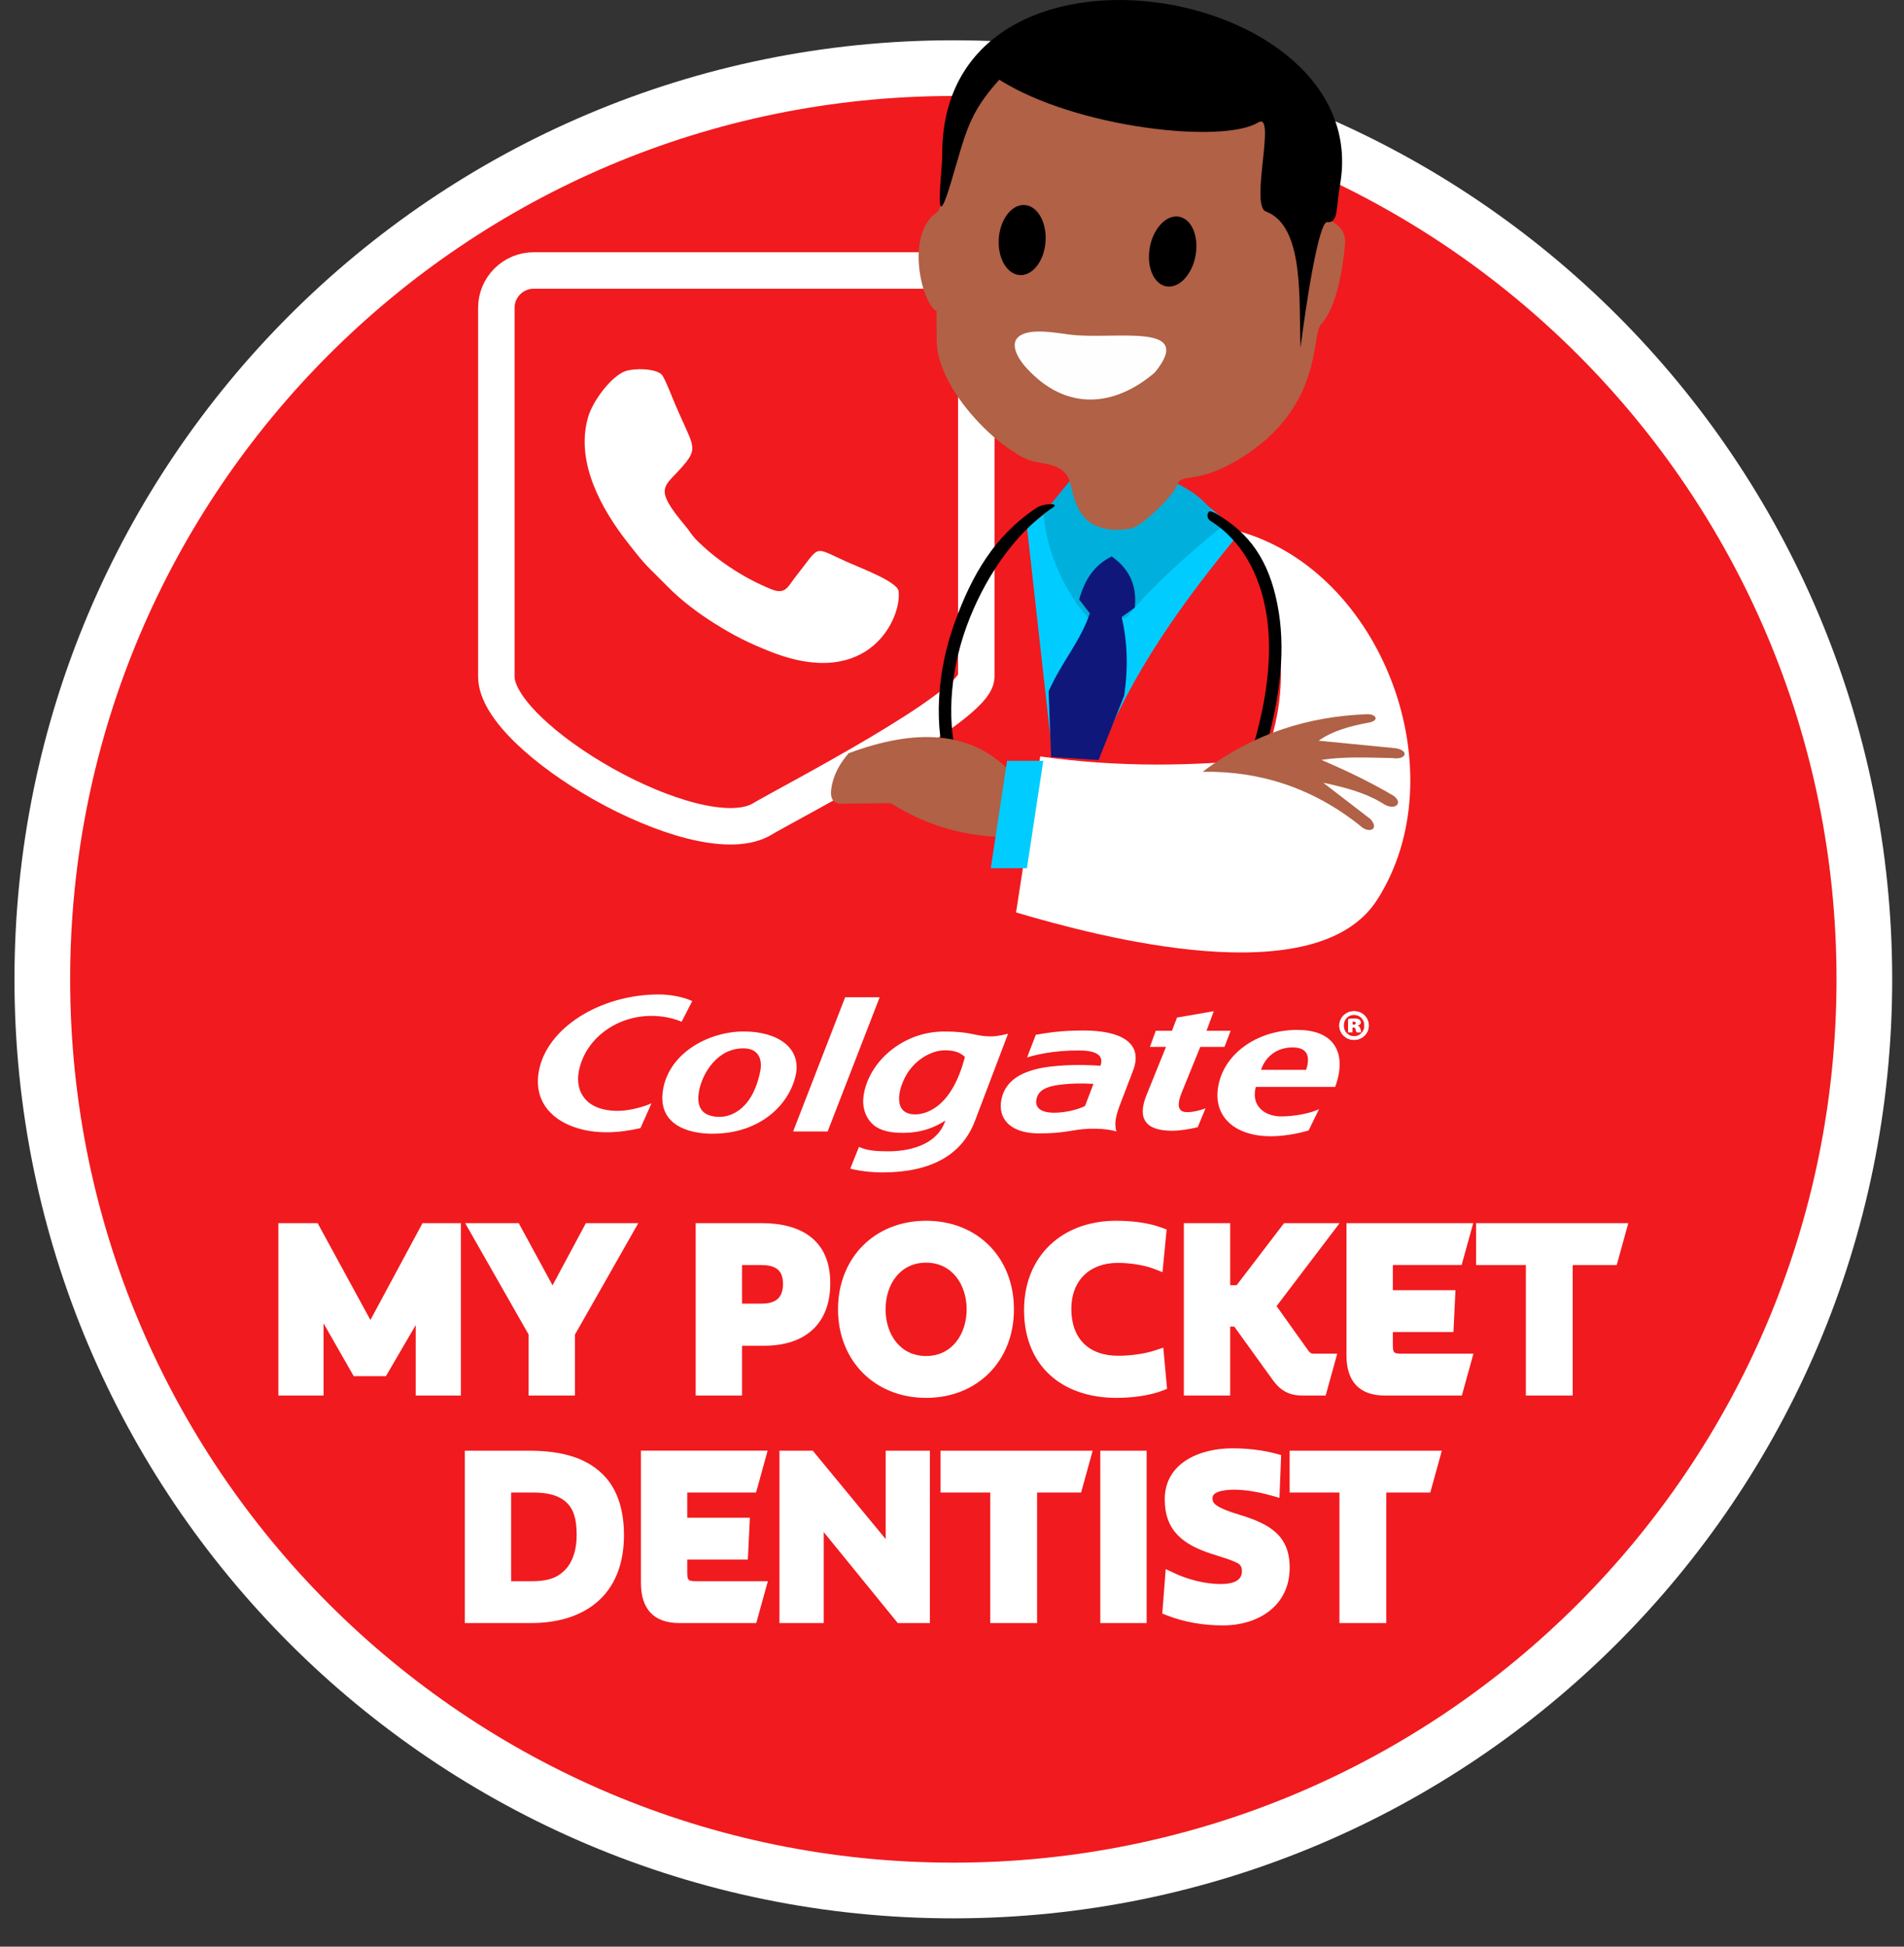 <svg width="45" height="46" viewBox="0 0 45 46" fill="none" xmlns="http://www.w3.org/2000/svg">
<rect x="0" y="0" width="45" height="46" fill="#333333" stroke="none"/>
<path fill-rule="evenodd" clip-rule="evenodd" d="M22.531 1.61C34.423 1.61 44.063 11.25 44.063 23.141C44.063 35.033 34.423 44.673 22.531 44.673C10.64 44.673 1 35.033 1 23.141C1 11.25 10.64 1.61 22.531 1.61Z" fill="#F11A1E" stroke="white" stroke-width="1.316" stroke-miterlimit="22.926"/>
<path d="M17.018 26.392C16.821 26.392 16.678 26.343 16.595 26.245C16.505 26.14 16.482 25.975 16.526 25.758C16.607 25.362 16.95 24.773 17.566 24.773C17.715 24.773 17.826 24.815 17.896 24.898C17.978 24.994 18.003 25.143 17.967 25.319C17.759 26.34 17.14 26.392 17.018 26.392ZM17.581 24.374C16.755 24.374 15.847 24.869 15.679 25.703C15.501 26.593 16.294 26.784 16.802 26.79C17.947 26.804 18.643 26.119 18.803 25.421C18.956 24.751 18.365 24.374 17.581 24.374H17.581Z" fill="white"/>
<path d="M25.123 25.624C24.69 25.668 24.53 25.78 24.494 25.988C24.464 26.155 24.572 26.31 24.974 26.293C25.209 26.282 25.464 26.225 25.644 26.135L25.843 25.612C25.544 25.595 25.34 25.602 25.123 25.624V25.624ZM24.482 24.451C24.781 24.403 25.064 24.351 25.611 24.351C26.491 24.351 27.031 24.643 26.779 25.299C26.669 25.583 26.557 25.879 26.461 26.13C26.328 26.48 26.357 26.613 26.384 26.737C26.384 26.737 26.177 26.661 25.746 26.673C25.36 26.684 25.194 26.783 24.562 26.783C23.878 26.783 23.628 26.444 23.654 26.086C23.678 25.772 23.853 25.499 24.244 25.343C24.503 25.24 24.761 25.205 25.028 25.184C25.441 25.152 25.809 25.17 26.009 25.184C26.045 25.067 26.096 24.827 25.516 24.823C24.895 24.819 24.472 24.927 24.275 24.988L24.481 24.451H24.482Z" fill="white"/>
<path d="M21.631 26.333C21.154 26.333 21.198 25.869 21.365 25.507C21.58 25.044 22.014 24.831 22.29 24.821C22.496 24.813 22.667 24.845 22.805 24.975C22.481 26.234 21.826 26.333 21.631 26.333L21.631 26.333ZM23.433 24.49C23.014 24.49 22.995 24.375 22.312 24.375C21.331 24.375 20.524 25.097 20.41 25.894C20.373 26.145 20.444 26.37 20.588 26.528C20.738 26.692 20.965 26.756 21.234 26.768C21.631 26.785 21.995 26.706 22.344 26.478C22.14 27.084 21.443 27.209 20.976 27.206C20.748 27.205 20.498 27.195 20.301 27.101L20.096 27.615C20.301 27.67 20.607 27.705 20.852 27.705C21.998 27.705 22.735 27.296 23.042 26.489L23.825 24.427C23.825 24.427 23.592 24.49 23.433 24.49L23.433 24.49Z" fill="white"/>
<path d="M15.398 26.071C15.249 26.142 14.888 26.25 14.603 26.25C13.832 26.25 13.596 25.782 13.678 25.327C13.813 24.576 14.538 24.006 15.396 24.006C15.661 24.006 15.899 24.056 16.11 24.144L16.361 23.655C16.15 23.559 15.85 23.499 15.57 23.499C14.198 23.499 12.915 24.282 12.733 25.324C12.573 26.244 13.367 26.756 14.343 26.756C14.605 26.756 14.895 26.715 15.137 26.658L15.398 26.071H15.398Z" fill="white"/>
<path d="M28.515 24.357L28.687 23.895L27.818 24.045L27.699 24.357H27.316L27.178 24.738H27.558L27.101 25.868C26.984 26.155 26.977 26.366 27.082 26.51C27.184 26.651 27.388 26.72 27.704 26.72C27.881 26.72 28.12 26.684 28.308 26.635L28.492 26.189V26.189C28.387 26.232 28.218 26.276 28.081 26.281C27.983 26.285 27.925 26.263 27.89 26.215C27.838 26.147 27.852 26.011 27.926 25.825C27.926 25.825 28.303 24.899 28.368 24.738H28.94L29.086 24.357H28.515H28.515Z" fill="white"/>
<path d="M30.55 24.751C30.699 24.751 30.803 24.789 30.86 24.864C30.928 24.952 30.931 25.096 30.87 25.28H29.804C29.886 25.027 30.123 24.751 30.55 24.751ZM31.174 26.21C30.945 26.321 30.55 26.381 30.287 26.381C30.056 26.381 29.868 26.304 29.757 26.164C29.655 26.038 29.63 25.868 29.681 25.684H31.555L31.564 25.66C31.711 25.251 31.693 24.897 31.512 24.662C31.347 24.447 31.059 24.337 30.661 24.337C29.773 24.337 29.018 24.832 28.822 25.54C28.723 25.897 28.774 26.211 28.97 26.447C29.185 26.707 29.563 26.85 30.034 26.85C30.305 26.85 30.633 26.801 30.929 26.712L31.174 26.21V26.21Z" fill="white"/>
<path d="M31.963 24.215H31.991C32.026 24.215 32.049 24.2 32.049 24.178C32.049 24.153 32.026 24.139 31.995 24.139C31.983 24.139 31.97 24.141 31.963 24.141V24.215V24.215ZM31.96 24.394H31.863V24.082C31.885 24.078 31.936 24.07 32 24.07C32.071 24.07 32.102 24.08 32.126 24.095C32.146 24.11 32.16 24.133 32.16 24.164C32.16 24.196 32.13 24.223 32.087 24.235V24.239C32.122 24.249 32.142 24.275 32.152 24.319C32.161 24.365 32.167 24.382 32.173 24.394H32.065C32.055 24.382 32.049 24.355 32.044 24.327C32.038 24.296 32.023 24.28 31.991 24.28H31.96V24.394V24.394ZM31.998 23.98C31.861 23.98 31.757 24.092 31.757 24.235C31.757 24.374 31.861 24.488 32.001 24.488C32.144 24.49 32.248 24.374 32.248 24.233C32.248 24.092 32.144 23.98 32 23.98H31.998ZM32.007 23.896C32.197 23.896 32.35 24.046 32.35 24.233C32.35 24.422 32.197 24.573 32.001 24.573C31.808 24.573 31.654 24.422 31.654 24.233C31.654 24.046 31.808 23.896 32.001 23.896H32.007Z" fill="white"/>
<path d="M19.975 23.565L18.745 26.737H19.561L20.791 23.565H19.975Z" fill="white"/>
<path d="M31.963 24.215H31.991C32.026 24.215 32.049 24.2 32.049 24.178C32.049 24.153 32.026 24.139 31.995 24.139C31.983 24.139 31.97 24.141 31.963 24.141V24.215V24.215ZM31.96 24.394H31.863V24.082C31.885 24.078 31.936 24.07 32 24.07C32.071 24.07 32.102 24.08 32.126 24.095C32.146 24.11 32.16 24.133 32.16 24.164C32.16 24.196 32.13 24.223 32.087 24.235V24.239C32.122 24.249 32.142 24.275 32.152 24.319C32.161 24.365 32.167 24.382 32.173 24.394H32.065C32.055 24.382 32.049 24.355 32.044 24.327C32.038 24.296 32.023 24.28 31.991 24.28H31.96V24.394V24.394ZM31.998 23.98C31.861 23.98 31.757 24.092 31.757 24.235C31.757 24.374 31.861 24.488 32.001 24.488C32.144 24.49 32.248 24.374 32.248 24.233C32.248 24.092 32.144 23.98 32 23.98H31.998ZM32.007 23.896C32.197 23.896 32.35 24.046 32.35 24.233C32.35 24.422 32.197 24.573 32.001 24.573C31.808 24.573 31.654 24.422 31.654 24.233C31.654 24.046 31.808 23.896 32.001 23.896H32.007Z" fill="white"/>
<path fill-rule="evenodd" clip-rule="evenodd" d="M8.754 31.193L9.986 28.903H10.893V32.977H9.825V31.312L9.121 32.519H8.36L7.647 31.271V32.977H6.579V28.903H7.507L8.755 31.193L8.754 31.193ZM13.059 30.373L13.847 28.903H15.086L13.588 31.538V32.977H12.492V31.532L10.994 28.903H12.26L13.059 30.373ZM17.538 31.8V32.977H16.442V28.903H17.999C18.941 28.903 19.623 29.308 19.623 30.321C19.623 31.297 19.016 31.8 18.061 31.8H17.538ZM23.964 30.94C23.964 32.157 23.103 33.032 21.888 33.032C20.676 33.032 19.806 32.156 19.806 30.94C19.806 29.721 20.674 28.847 21.888 28.847C23.106 28.847 23.964 29.719 23.964 30.94ZM26.39 33.032C25.094 33.032 24.203 32.271 24.203 30.957C24.203 29.671 25.111 28.847 26.379 28.847C26.735 28.847 27.128 28.887 27.464 29.013L27.573 29.054L27.475 30.062L27.288 29.988C27.039 29.89 26.687 29.842 26.418 29.842C25.755 29.842 25.32 30.258 25.32 30.929C25.32 31.628 25.729 32.037 26.429 32.037C26.711 32.037 27.045 31.995 27.312 31.906L27.494 31.845L27.583 32.819L27.476 32.861C27.155 32.984 26.732 33.032 26.39 33.032H26.39ZM29.075 31.348V32.977H27.98V28.903H29.075V30.37H29.227L30.348 28.903H31.661L30.171 30.864L30.9 31.886C30.94 31.944 30.97 31.987 31.043 31.987H31.605L31.331 32.977H30.78C30.472 32.977 30.261 32.86 30.083 32.612L29.187 31.37C29.184 31.364 29.178 31.353 29.172 31.349C29.166 31.347 29.153 31.348 29.146 31.348H29.075L29.075 31.348ZM32.919 29.893V30.487H34.399L34.351 31.476H32.919V31.776C32.919 31.972 32.942 31.987 33.135 31.987H34.824L34.55 32.977H32.734C32.115 32.977 31.823 32.631 31.823 32.027V28.903H34.819L34.545 29.892H32.919L32.919 29.893ZM37.17 29.893V32.977H36.063V29.893H34.887V28.903H38.484L38.21 29.893H37.17H37.17ZM10.986 34.28H12.476C13.108 34.28 13.784 34.376 14.251 34.843C14.631 35.222 14.747 35.757 14.747 36.277C14.747 36.852 14.591 37.417 14.157 37.817C13.724 38.216 13.129 38.353 12.554 38.353H10.986V34.28H10.986ZM16.243 35.269V35.864H17.723L17.675 36.853H16.243V37.153C16.243 37.349 16.266 37.364 16.459 37.364H18.148L17.874 38.353H16.058C15.44 38.353 15.148 38.008 15.148 37.404V34.279H18.142L17.869 35.269H16.243L16.243 35.269ZM19.468 36.203V38.353H18.422V34.28H19.209L20.932 36.368V34.28H21.978V38.353H21.218L19.468 36.203ZM24.511 35.269V38.353H23.404V35.269H22.228V34.28H25.825L25.551 35.269H24.511H24.511ZM27.1 34.28V38.353H26.005V34.28H27.1ZM28.846 37.431C29.053 37.431 29.352 37.396 29.352 37.131C29.352 37.066 29.342 37.014 29.294 36.968C29.205 36.885 28.753 36.757 28.631 36.717C27.971 36.5 27.528 36.178 27.528 35.43C27.528 34.559 28.371 34.224 29.125 34.224C29.46 34.224 29.839 34.263 30.163 34.352L30.279 34.384L30.239 35.394L30.054 35.342C29.773 35.263 29.456 35.202 29.164 35.202C29.051 35.202 28.657 35.215 28.657 35.396C28.657 35.426 28.66 35.458 28.672 35.486C28.733 35.63 29.177 35.757 29.309 35.798C29.982 36.006 30.481 36.267 30.481 37.042C30.481 37.946 29.742 38.409 28.901 38.409C28.45 38.409 27.996 38.335 27.575 38.17L27.47 38.129L27.551 37.078L27.751 37.172C28.073 37.325 28.488 37.431 28.846 37.431H28.846ZM32.764 35.269V38.353H31.657V35.269H30.48V34.28H34.077L33.804 35.269H32.764H32.764ZM17.538 29.893V30.805H17.999C18.327 30.805 18.506 30.674 18.506 30.337C18.506 29.991 18.303 29.893 17.983 29.893H17.538H17.538ZM20.93 30.94C20.93 31.521 21.267 32.043 21.888 32.043C22.506 32.043 22.846 31.518 22.846 30.94C22.846 30.362 22.506 29.837 21.888 29.837C21.266 29.837 20.93 30.359 20.93 30.94ZM12.081 35.269V37.364H12.565C12.878 37.364 13.143 37.321 13.364 37.088C13.562 36.878 13.629 36.563 13.629 36.283C13.629 36.023 13.604 35.727 13.415 35.529C13.203 35.308 12.884 35.269 12.593 35.269H12.081Z" fill="white"/>
<path fill-rule="evenodd" clip-rule="evenodd" d="M12.611 6.392H22.194C22.678 6.392 23.074 6.788 23.074 7.272V15.99C23.074 16.702 18.712 18.938 17.965 19.382C16.419 20.18 11.731 17.45 11.731 15.99V7.272C11.731 6.788 12.127 6.392 12.611 6.392Z" fill="#F11A1E" stroke="white" stroke-width="0.862" stroke-miterlimit="22.926"/>
<path fill-rule="evenodd" clip-rule="evenodd" d="M29.309 12.58L28.453 11.882L24.689 12.139L24.274 12.476L24.871 17.823L25.935 17.953C26.741 15.888 27.95 14.229 29.309 12.58H29.309Z" fill="#00CCFF"/>
<path fill-rule="evenodd" clip-rule="evenodd" d="M27.572 11.316H25.325L24.661 12.127C24.751 13.166 25.234 14.051 25.716 14.599L26.616 14.604C27.169 13.904 28.107 13.067 28.856 12.465C28.649 11.916 28.195 11.571 27.572 11.316V11.316Z" fill="#00AFDB"/>
<path fill-rule="evenodd" clip-rule="evenodd" d="M25.241 11.272C25.396 11.536 25.317 12.709 26.712 12.493C26.991 12.45 27.738 11.698 27.808 11.488C27.919 11.136 28.237 11.493 29.31 10.835C31.286 9.623 30.987 7.914 31.22 7.667C31.601 7.265 31.743 6.288 31.788 5.791C31.867 4.929 30.604 5.367 30.25 3.985C30.192 3.76 30.163 2.876 30.026 2.692C29.819 2.416 29.409 2.459 29.111 2.305C25.564 0.475 23.788 0.703 22.748 2.177C22.425 2.634 22.413 4.778 22.146 5.014C21.372 5.544 21.801 7.207 22.135 7.351C22.138 7.6 22.131 7.854 22.14 8.102C22.172 9.099 23.346 10.399 24.226 10.833C24.558 10.996 25.02 10.893 25.241 11.272Z" fill="#B06146"/>
<path fill-rule="evenodd" clip-rule="evenodd" d="M23.618 1.884C25.441 3.035 28.911 3.403 29.735 2.894C30.176 2.623 29.534 4.852 29.918 4.997C30.847 5.348 30.69 7.131 30.738 8.212C30.869 7.166 31.169 5.232 31.367 5.249C31.639 5.272 31.575 4.904 31.669 4.38C32.532 -0.424 22.214 -2.129 22.269 3.682C22.272 4.01 22.041 5.755 22.472 4.324C22.827 3.144 22.881 2.696 23.618 1.884V1.884Z" fill="black"/>
<path fill-rule="evenodd" clip-rule="evenodd" d="M24.256 8.691C25.197 9.729 26.342 9.617 27.294 8.802C28.28 7.592 26.32 8.039 25.287 7.907C25.004 7.871 24.579 7.794 24.293 7.859C23.759 7.98 24.028 8.439 24.256 8.691V8.691Z" fill="#FEFEFE"/>
<path fill-rule="evenodd" clip-rule="evenodd" d="M24.193 4.844C24.499 4.844 24.732 5.215 24.713 5.673C24.695 6.13 24.431 6.501 24.125 6.501C23.819 6.501 23.585 6.13 23.604 5.673C23.623 5.215 23.887 4.844 24.193 4.844Z" fill="black"/>
<path fill-rule="evenodd" clip-rule="evenodd" d="M27.802 5.115C28.109 5.115 28.318 5.486 28.27 5.944C28.223 6.401 27.935 6.772 27.629 6.772C27.323 6.772 27.113 6.401 27.161 5.944C27.209 5.486 27.496 5.115 27.802 5.115Z" fill="black"/>
<path fill-rule="evenodd" clip-rule="evenodd" d="M29.88 17.927C30.601 16.136 30.292 14.345 29.283 12.554C32.689 13.508 34.458 18.279 32.548 21.263C31.115 23.503 26.009 22.151 24.014 21.561L24.585 17.875C26.444 18.139 28.229 18.105 29.88 17.927Z" fill="white"/>
<path d="M24.502 11.998C24.664 11.891 25.052 11.883 24.89 11.989C23.937 12.623 23.23 13.747 22.848 14.793C22.431 15.933 22.365 17.154 22.675 18.109C22.7 18.186 22.657 18.27 22.579 18.295C22.502 18.32 22.419 18.277 22.394 18.199C22.064 17.183 22.132 15.892 22.57 14.692C22.973 13.591 23.493 12.669 24.502 11.998Z" fill="black"/>
<path fill-rule="evenodd" clip-rule="evenodd" d="M26.82 14.359C26.883 13.783 26.645 13.409 26.274 13.148C25.865 13.354 25.64 13.685 25.506 14.167L25.757 14.492C25.537 15.157 25.107 15.613 24.783 16.337L24.842 17.887L25.964 17.961L26.569 16.44C26.662 15.82 26.654 15.2 26.51 14.58L26.82 14.359V14.359Z" fill="#0F187A"/>
<path fill-rule="evenodd" clip-rule="evenodd" d="M23.553 19.772L23.814 18.169C22.93 17.293 21.664 17.198 20.056 17.8C19.84 18.05 19.697 18.318 19.651 18.611C19.604 18.894 19.71 19.007 19.919 18.991L21.051 18.979C21.863 19.486 22.699 19.735 23.553 19.772Z" fill="#B06146"/>
<path d="M28.608 12.308C28.539 12.265 28.518 12.174 28.561 12.104C28.604 12.035 28.785 12.164 28.854 12.207C29.64 12.695 30.055 13.406 30.224 14.472C30.384 15.477 30.245 16.719 29.761 18.156C29.735 18.233 29.651 18.275 29.574 18.249C29.496 18.223 29.455 18.139 29.481 18.062C29.95 16.672 30.085 15.478 29.933 14.519C29.777 13.541 29.319 12.75 28.608 12.308V12.308Z" fill="black"/>
<path fill-rule="evenodd" clip-rule="evenodd" d="M32.155 19.519C31.033 18.619 29.777 18.216 28.425 18.237C29.633 17.322 30.939 16.928 32.31 16.877C32.531 16.871 32.612 17.033 32.34 17.077C31.891 17.16 31.474 17.28 31.166 17.503L32.978 17.68C33.308 17.726 33.25 17.965 32.906 17.913C32.316 17.901 31.751 17.875 31.231 17.957C31.88 18.237 32.392 18.484 32.947 18.811C33.172 18.997 32.954 19.147 32.72 19.009C32.285 18.732 31.802 18.61 31.274 18.496L32.396 19.36C32.61 19.617 32.336 19.694 32.155 19.519Z" fill="#B06146"/>
<path fill-rule="evenodd" clip-rule="evenodd" d="M23.802 17.978H24.657L24.271 20.516H23.416L23.802 17.978Z" fill="#00CCFF"/>
<path fill-rule="evenodd" clip-rule="evenodd" d="M14.777 8.772C14.461 8.884 14.011 9.457 13.895 9.872C13.595 10.937 14.232 12.05 14.829 12.814C15.317 13.439 15.27 13.342 15.785 13.867C16.087 14.175 16.489 14.483 16.886 14.731C17.329 15.008 17.676 15.19 18.223 15.404C20.573 16.324 21.32 14.566 21.237 13.969C21.205 13.74 20.326 13.418 19.972 13.257C19.199 12.906 19.4 12.88 18.807 13.623C18.628 13.846 18.575 14.063 18.235 13.926C17.572 13.661 16.893 13.208 16.434 12.731C16.339 12.632 16.304 12.555 16.219 12.454C15.39 11.468 15.717 11.532 16.192 10.95C16.511 10.56 16.355 10.494 15.95 9.537C15.891 9.399 15.713 8.936 15.645 8.859C15.508 8.703 14.993 8.695 14.777 8.772L14.777 8.772Z" stroke="#F11A1E" stroke-width="0.865" stroke-miterlimit="22.926"/>
<path fill-rule="evenodd" clip-rule="evenodd" d="M14.777 8.772C14.461 8.884 14.011 9.457 13.895 9.872C13.595 10.937 14.232 12.05 14.829 12.814C15.317 13.439 15.27 13.342 15.785 13.867C16.087 14.175 16.489 14.483 16.886 14.731C17.329 15.008 17.676 15.19 18.223 15.404C20.573 16.324 21.32 14.566 21.237 13.969C21.205 13.74 20.326 13.418 19.972 13.257C19.199 12.906 19.4 12.88 18.807 13.623C18.628 13.846 18.575 14.063 18.235 13.926C17.572 13.661 16.893 13.208 16.434 12.731C16.339 12.632 16.304 12.555 16.219 12.454C15.39 11.468 15.717 11.532 16.192 10.95C16.511 10.56 16.355 10.494 15.95 9.537C15.891 9.399 15.713 8.936 15.645 8.859C15.508 8.703 14.993 8.695 14.777 8.772L14.777 8.772Z" fill="#FEFFFE"/>
</svg>
